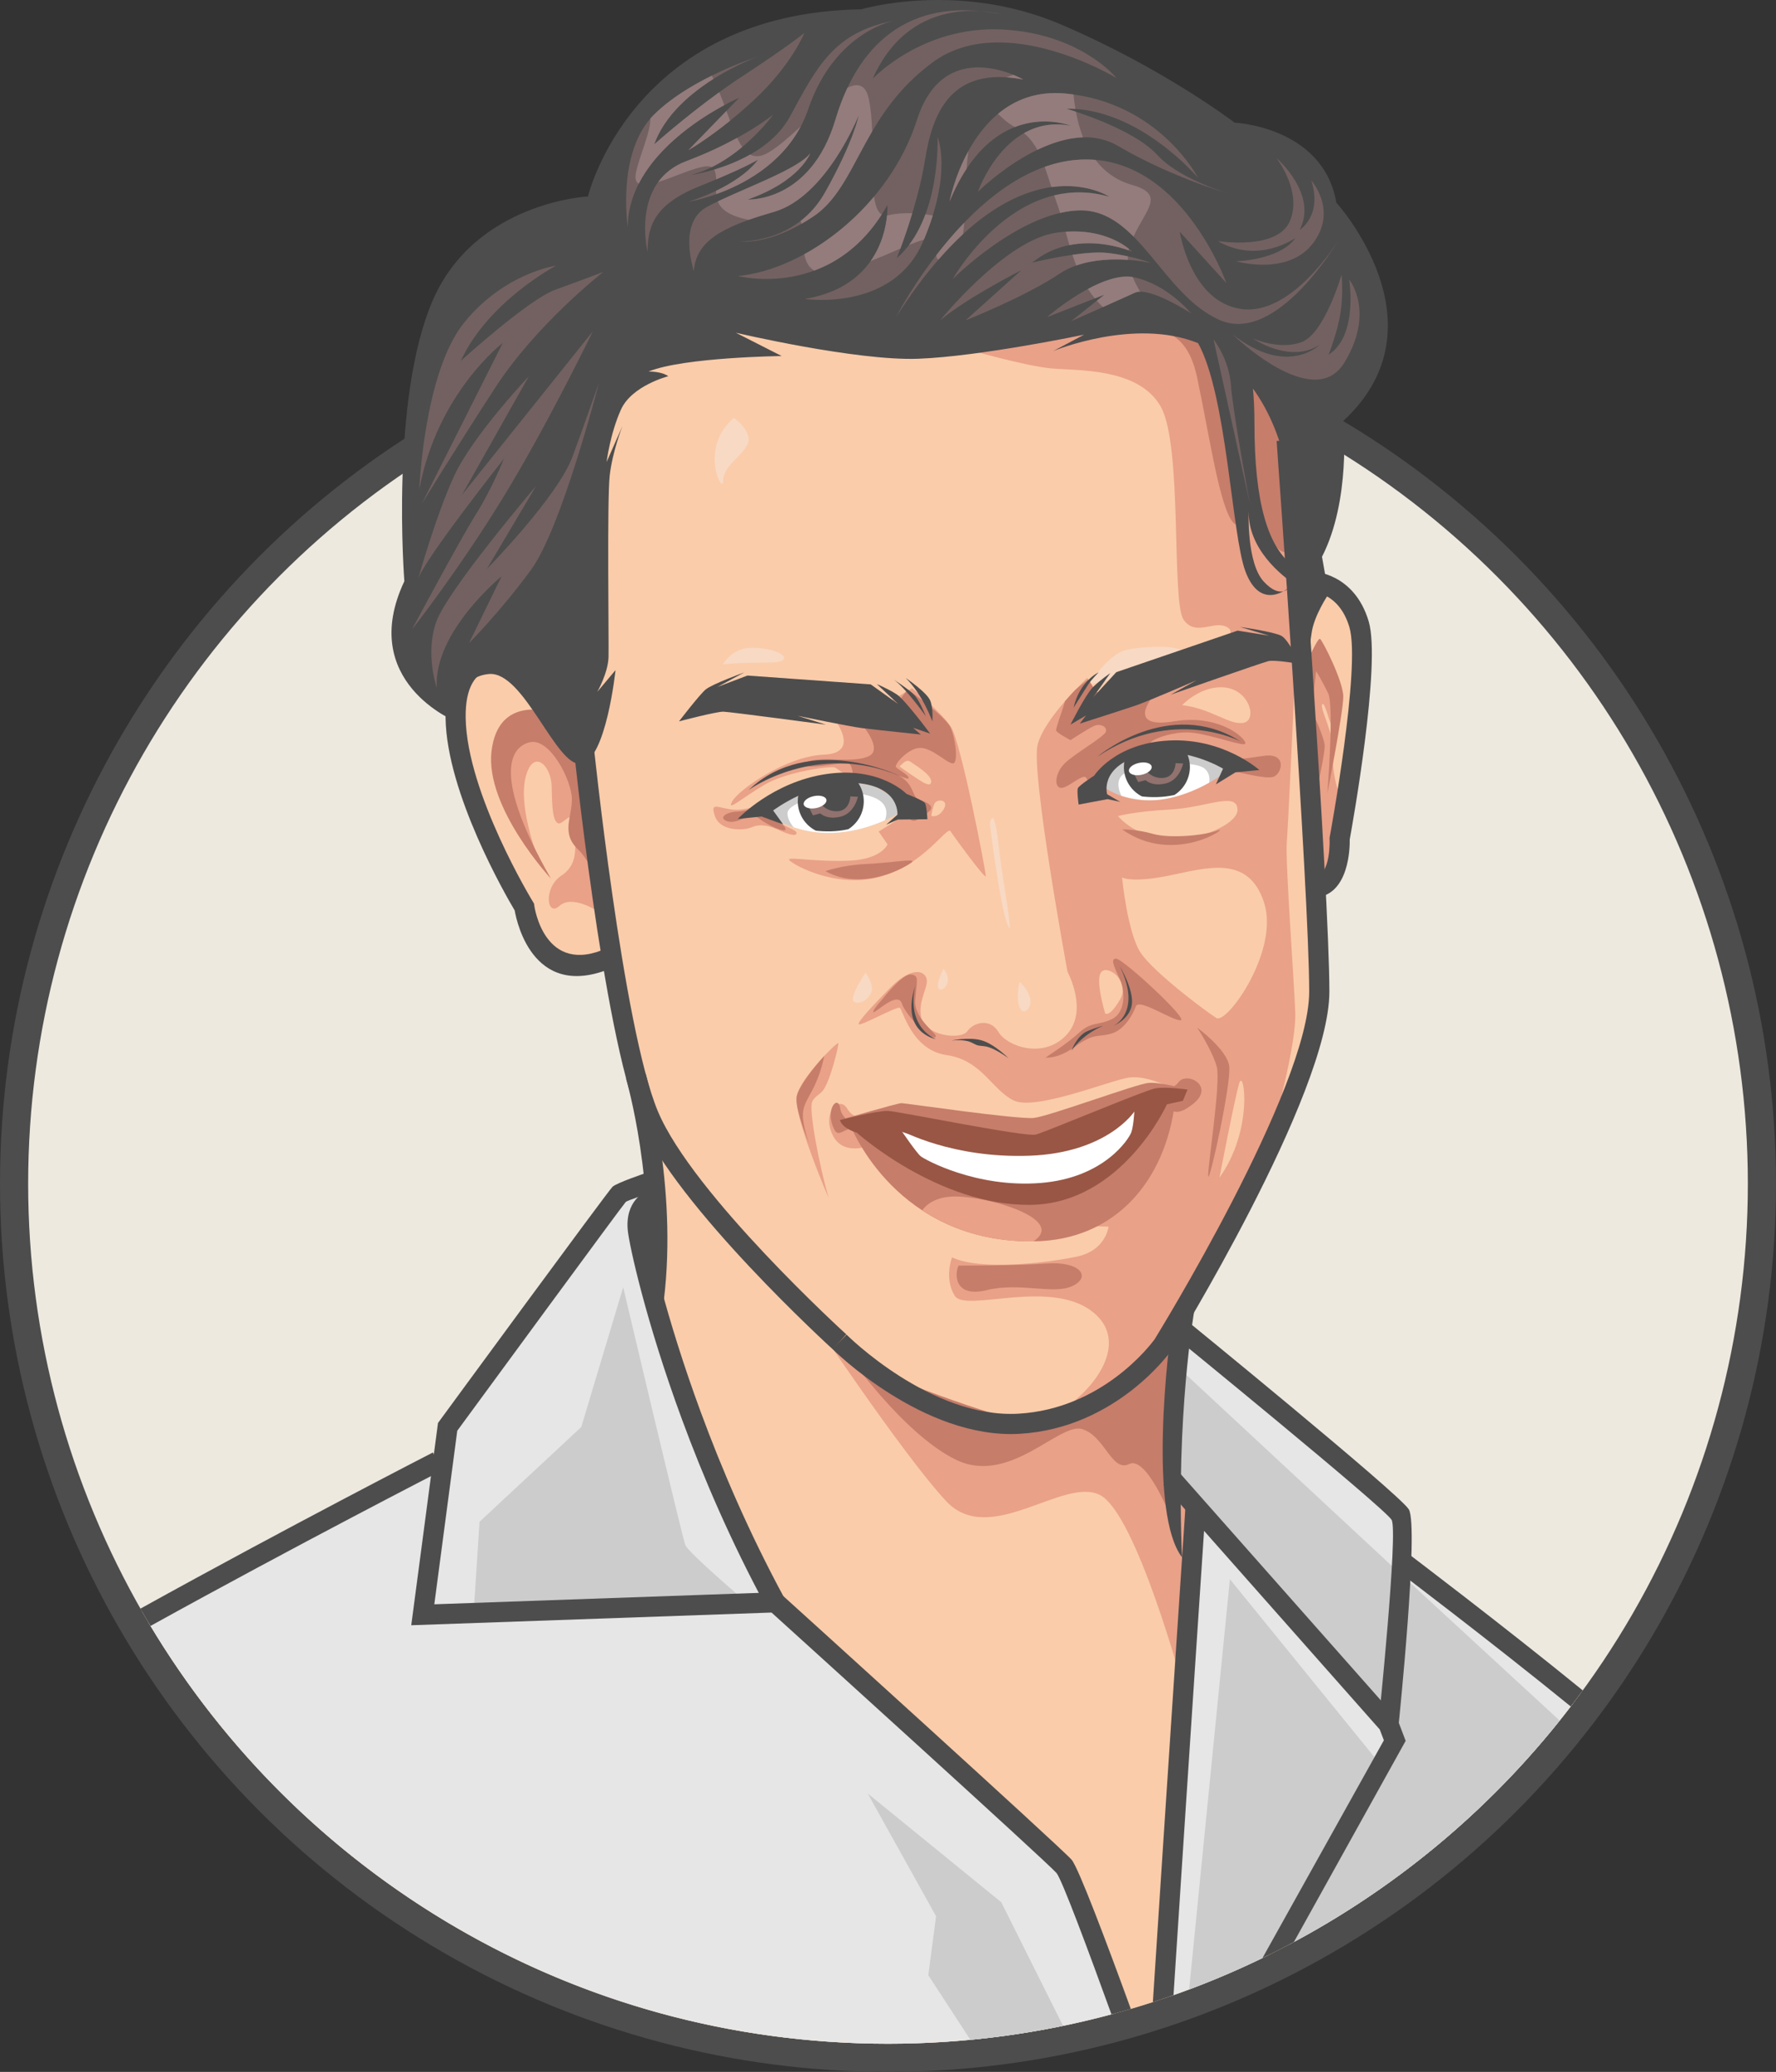 <?xml version="1.0" encoding="UTF-8" standalone="no"?>
<!-- Creator: CorelDRAW 2020 (64-Bit) -->

<svg
   xml:space="preserve"
   width="130.943mm"
   height="152.724mm"
   version="1.1"
   style="clip-rule:evenodd;fill-rule:evenodd;image-rendering:optimizeQuality;shape-rendering:geometricPrecision;text-rendering:geometricPrecision"
   viewBox="0 0 13094.281 15272.351"
   id="svg348"
   sodipodi:docname="aaron-website.svg"
   inkscape:version="1.2.2 (b0a8486541, 2022-12-01)"
   xmlns:inkscape="http://www.inkscape.org/namespaces/inkscape"
   xmlns:sodipodi="http://sodipodi.sourceforge.net/DTD/sodipodi-0.dtd"
   xmlns="http://www.w3.org/2000/svg"
   xmlns:svg="http://www.w3.org/2000/svg"><rect x="0" y="0" width="13094.281" height="15272.351" fill="#333333" stroke="none"/><sodipodi:namedview
   id="namedview350"
   pagecolor="#ffffff"
   bordercolor="#666666"
   borderopacity="1.0"
   inkscape:showpageshadow="2"
   inkscape:pageopacity="0.0"
   inkscape:pagecheckerboard="0"
   inkscape:deskcolor="#d1d1d1"
   inkscape:document-units="mm"
   showgrid="false"
   inkscape:zoom="0.85481254"
   inkscape:cx="-56.737586"
   inkscape:cy="386.63448"
   inkscape:window-width="2560"
   inkscape:window-height="1372"
   inkscape:window-x="0"
   inkscape:window-y="0"
   inkscape:window-maximized="1"
   inkscape:current-layer="Layer_x0020_1" />
 <defs
   id="defs10"><style
     type="text/css"
     id="style2">
   <![CDATA[
    .fil16 {fill:none}
    .fil9 {fill:#4D4D4D}
    .fil14 {fill:#736161}
    .fil13 {fill:#91726E}
    .fil15 {fill:#947C7C}
    .fil10 {fill:#995644}
    .fil8 {fill:#C67D6A}
    .fil4 {fill:#CCCCCC}
    .fil6 {fill:#E6E6E6}
    .fil7 {fill:#E9A188}
    .fil1 {fill:#F5F258}
    .fil3 {fill:#F8D9C4}
    .fil2 {fill:#FACCAA}
    .fil0 {fill:white}
    .fil5 {fill:white}
    .fil11 {fill:#4D4D4D;fill-rule:nonzero}
    .fil12 {fill:#C67D6A;fill-rule:nonzero}
   ]]>
  </style></defs>
 <g
   id="Layer_x0020_1"
   inkscape:label="Layer 1"
   inkscape:groupmode="layer"
   transform="translate(-29958.455,-19844.92)">
  
  
  
  
  
  
  
  
  <g
   id="_2931115645632"
   transform="translate(21656.125,18095.27)">
   <circle
   class="fil9"
   cx="14849.47"
   cy="10474.86"
   r="6547.14"
   id="circle242" />
   <circle
   class="fil1"
   cx="14849.46"
   cy="10474.87"
   r="6339.54"
   id="circle244"
   style="fill:#ede9df;fill-opacity:1" />
   <path
   class="fil2"
   d="m 12948.87,9718.82 c 15.88,58.13 29.46,117.66 42.07,176.3 35.76,166.23 62.73,335.1 81.09,504.12 l 2.12,19.49 -18.54,6.37 c -41.24,14.18 -193.44,66.74 -219.79,89.73 -6.58,6.94 -13.69,16.97 -19.59,24.61 -15,19.44 -29.8,39.05 -44.57,58.67 -49.12,65.23 -97.82,130.79 -146.47,196.35 -142.82,192.44 -284.98,385.36 -427.06,578.34 -212.15,288.15 -424.07,576.51 -635.6,865.13 l -7.42,10.12 c -9.9,74.84 -19.81,149.69 -29.72,224.53 l -10.26,77.62 -31.51,-61.1 c -231.55,119.26 -462.36,240.13 -692.72,361.67 -482.74,254.71 -963.77,513.2 -1441.22,777.77 1093.73,1903.61 3146.76,3185.86 5499.78,3185.86 2095.89,0 3953.71,-1017.38 5107.72,-2584.93 -63.99,-52.06 -128.2,-103.8 -192.46,-155.33 -352.86,-282.97 -710.74,-561.09 -1071.03,-834.6 l -10.08,-7.66 0.39,-12.65 c 1.54,-50.59 8.47,-291.44 -15.7,-331 -5.48,-8.97 -18.05,-21.37 -25.44,-28.93 -18.58,-18.98 -38.06,-37.3 -57.54,-55.34 -61.47,-56.97 -124.83,-112.31 -188.15,-167.2 -180.7,-156.66 -364.3,-310.42 -548.04,-463.52 -256.66,-213.85 -514.61,-426.23 -773.27,-637.64 l -10.71,-8.75 1.94,-13.68 c 4.31,-30.51 8.83,-61.02 13.83,-91.42 l 0.73,-4.46 2.27,-3.91 c 204.82,-352.11 400.82,-713.15 576.33,-1080.74 108.96,-228.23 212.78,-463.63 295.31,-702.81 59.17,-171.47 123.63,-388.37 123.63,-570.83 0,-98.24 -3.24,-196.91 -6.79,-295.07 -5.04,-138.89 -11.51,-277.76 -18.47,-416.56 l -0.84,-16.64 15.15,-6.92 c 130.97,-59.84 163.19,-259.33 161.02,-386.21 l -0.04,-2.43 0.43,-2.39 c 49.61,-272.59 91.92,-550.14 123.87,-825.22 17.46,-150.39 32.28,-302.97 37.31,-454.31 3.05,-91.81 5.54,-227.29 -20.61,-315.55 -46.55,-157.12 -146.02,-284.87 -305.85,-334.37 l -14.29,-4.43 -26.41,-149.12 3.78,-7.35 c 21.06,-41 39.36,-83.41 55.33,-126.63 67.07,-181.45 96.46,-383.98 104.33,-576.77 3.74,-91.7 4.19,-192.99 -4.85,-284.67 l -1.19,-12.14 8.95,-8.29 c 157.41,-145.65 272.06,-322.55 308.69,-536.13 29.32,-170.89 4.75,-343.47 -51.53,-506.2 -46.42,-134.24 -114.56,-263.14 -194.35,-380.52 -34.44,-50.67 -74.41,-105.53 -115.81,-151.04 l -4.81,-5.28 -1.22,-7.04 c -40.37,-232.71 -183.38,-393.01 -395.6,-486.81 -94.53,-41.78 -226.44,-77.8 -331.13,-82.43 l -7.68,-0.33 -6.12,-4.67 c -31.31,-23.89 -63.88,-46.87 -96.14,-69.42 -86.41,-60.38 -174.83,-118.18 -264.32,-173.87 -293.73,-182.78 -603.65,-345.46 -922.13,-480.56 -315.56,-133.88 -661.34,-189.27 -1003.11,-173.3 -108.01,5.04 -216.66,17.08 -322.92,37.26 -40.31,7.65 -83.27,16.46 -122.69,28.21 l -3.24,0.96 -3.36,0.05 c -623.33,10.54 -1209.83,205.6 -1623.64,688.08 -118.37,138 -217.79,294.76 -291.59,460.99 -28.64,64.51 -59.73,142.37 -76.13,211.53 l -4.25,17.96 -18.45,0.89 c -43.56,2.11 -91.07,9.58 -133.82,17.37 -107.26,19.55 -213.69,50.5 -314.56,91.84 -304.61,124.82 -542.92,337.9 -675.06,643.04 -100.08,231.1 -151.17,503.13 -181.41,752.25 -35.71,294.1 -46.14,594.98 -42.18,891.15 1.83,136.95 5.77,277.42 16.59,414.08 l 0.52,6.5 -2.79,5.9 c -100.54,213.45 -136.13,445.42 -19.26,659.88 70.07,128.57 186.23,232.64 312.79,304.26 l 12.38,7.01 0.07,14.24 c 0.02,4.01 0.06,8.02 0.13,12.04 2.64,178.43 48.78,366.15 104.07,535.1 62.99,192.51 144.95,381.34 235.2,562.61 51.87,104.18 107.32,208.38 166.84,308.46 l 2.3,3.85 0.77,4.41 c 19.27,108.77 65.93,229.87 134.7,316.37 128.31,161.39 304.5,175.96 491.18,111.42 l 27.37,-9.46 4.85,28.55 c 44.92,264.12 94.98,533.35 163.92,792.31 l 6.19,23.26 z"
   id="path246" />
   <path
   class="fil3"
   d="m 15818.81,8986.84 c 41.49,34.34 113.04,130.21 65.82,196.04 -47.22,65.83 -104.46,-21.46 -65.82,-196.04 z m 921.43,-2278.16 -415.09,87.24 c 0,0 151.79,-221.75 271.99,-253.23 120.21,-31.49 426.44,-42.93 423.57,20.03 -2.86,62.96 -280.47,145.96 -280.47,145.96 z M 15259.2,8889.51 c 5.73,10.01 52.95,65.83 21.47,121.64 -31.49,55.81 -113.05,58.67 -21.47,-121.64 z m -575.25,30.06 c 0,0 52.95,71.56 47.22,125.93 -5.72,54.37 -82.99,115.9 -130.21,90.15 -47.23,-25.76 82.99,-216.08 82.99,-216.08 z M 13713.8,4829.84 c 0,0 148.82,105.89 97.31,200.33 -51.51,94.45 -177.44,157.41 -177.44,266.16 0,108.76 -183.16,-246.12 80.13,-466.49 z m -81.54,1817.33 c 0,0 65.82,-125.93 220.37,-123.06 154.55,2.86 263.3,57.23 221.8,91.58 -41.49,34.34 -188.88,4.29 -442.17,31.48 z m 1968.06,1172.82 c 0,0 28.63,-157.41 62.97,148.82 34.34,306.23 123.06,741.25 65.82,592.43 -57.23,-148.82 -128.79,-741.25 -128.79,-741.25 z"
   id="path248" />
   <path
   class="fil4"
   d="m 16401.69,7550.99 c 0,0 97.69,-271.51 412.68,-280.64 314.98,-9.13 605.47,106.78 605.47,106.78 0,0 -413.55,472.22 -1018.15,173.86 z m -2477.76,173.86 c 0,0 221.91,-187.63 550.27,-204.72 328.35,-17.09 488.63,127.44 488.63,127.44 l -5.73,78.7 c 0,0 -539.47,368.64 -1033.17,-1.42 z"
   id="path250" />
   <path
   class="fil5"
   d="m 17214.16,7536.83 c -149.03,84.99 -371.64,157.49 -643.26,79.99 -22.83,-46.98 -35.92,-102.93 -2.49,-145.22 70.11,-88.72 539.8,-133.33 621.05,-51.52 32.86,33.09 34.45,76.63 24.7,116.75 z m -3061.18,310.38 c -25.19,-31.42 -46.57,-69.48 -44.42,-106.59 5.02,-86.84 415.38,-199.89 632.49,-114.48 101.15,39.79 108.04,108.04 86.55,169.6 -147.93,66.39 -404.64,143.79 -674.62,51.47 z"
   id="path252" />
   <path
   class="fil6"
   d="m 18639.11,14579.84 -48.48,-127.29 0.59,-5.78 c 26.27,-259.11 49.36,-519.17 68.02,-778.92 6.42,-89.39 12.25,-178.85 17,-268.35 l 2.47,-46.39 36.93,28.18 c 326.74,249.22 651.58,501.55 972.47,758.24 70.15,56.12 140.23,112.47 210.05,169.2 -558.54,734.53 -1273.79,1343.22 -2095.75,1776.84 z m -7276.54,-875.68 2637.27,-92.95 7.39,6.69 c 348.42,315.41 696.52,631.2 1044.19,947.44 235.5,214.22 470.9,428.58 705.4,643.89 80.92,74.3 161.8,148.68 242.1,223.64 24.87,23.22 49.72,46.49 74.28,70.03 12.11,11.61 25.87,24.19 36.89,36.79 17.46,19.95 40.26,76.07 50.94,100.96 28.6,66.61 55.22,134.37 81.48,201.93 74.89,192.75 146.43,387.08 217.37,581.32 20.39,55.82 40.71,111.66 60.97,167.54 -532.45,145.28 -1092.84,222.96 -1671.39,222.96 -2317.79,0 -4344.67,-1244.03 -5450.19,-3100.66 683.75,-378.37 1375.07,-746.12 2069.19,-1104.99 l 41.77,-21.59 -6.16,46.61 c -47.19,356.79 -94.33,713.59 -141.5,1070.39 z m 2573.97,-190.03 -2460.21,86.71 173.79,-1314.27 3.71,-5.07 c 204.7,-279.2 409.54,-558.31 614.55,-837.29 142.24,-193.57 284.54,-387.12 427.22,-580.37 47.58,-64.44 95.18,-128.88 143.05,-193.11 13.79,-18.52 27.61,-37.04 41.55,-55.44 5.01,-6.61 13.95,-19.6 20.07,-24.96 13.36,-11.68 79.61,-33.73 98.26,-40.37 l 104.46,-37.19 -79,77.81 c -61.23,60.29 -77.06,144.84 -68.47,227.85 5.29,51.11 18.09,107.59 28.96,157.83 21.86,101.08 46.99,201.73 73.63,301.65 83.28,312.37 183.33,622.02 295.15,925.28 160.92,436.39 348.7,864.61 565.11,1276.37 z m 3148.26,-1842.99 c 228.18,186.68 455.89,373.96 682.76,562.23 181.77,150.84 363.41,302.18 542.7,455.97 62.42,53.54 124.89,107.42 185.78,162.71 21.68,19.68 72.56,63.6 87.41,87.9 22.66,37.09 12.06,225.01 10.04,270.57 -7.32,164.68 -20.07,329.82 -33.54,494.11 -15.88,193.79 -33.65,387.47 -52.51,580.99 l -5.46,56.1 -1517.26,-1714.95 0.17,-9.54 c 5.46,-310.06 24.45,-621.78 59.98,-929.91 l 5.15,-44.64 z m -155.67,4794.07 c 23.01,-355.28 46.36,-710.56 69.65,-1065.81 51.75,-789.08 103.95,-1578.12 156.44,-2367.15 l 3.9,-58.69 1337.39,1511.63 35.98,94.49 -883.42,1584.09 c -232.32,114.62 -472.61,215.55 -719.94,301.44 z"
   id="path254" />
   <path
   class="fil4"
   d="m 18639.11,14579.84 -48.48,-127.29 0.59,-5.78 c 26.27,-259.11 49.36,-519.17 68.02,-778.92 6.42,-89.39 12.25,-178.85 17,-268.35 l 0.19,-3.59 1125.09,1036.55 c -543.46,679.27 -1223.8,1244.09 -1999.11,1653.12 z m -2498.94,2102.62 -455.51,-911.02 -984.52,-801.35 503.71,904.38 -57.24,435.02 310.5,476.1 c 231.56,-22.12 459.43,-56.83 683.06,-103.13 z m -3243.1,-5444.35 c 0,0 435.03,1843.09 457.92,1900.33 22.89,57.24 446.46,417.84 446.46,417.84 l -2004.02,33.24 40.71,-622.8 749.84,-698.32 z m 4129.33,625.12 1561.79,1451.35 c -7.42,130.12 -17.61,260.34 -28.24,390.05 -15.88,193.79 -33.65,387.47 -52.51,580.99 l -5.46,56.1 -1338.03,-1512.37 -179.06,-212.12 c 4.43,-251.17 17.73,-503.44 41.51,-754 z m 43.31,4551.27 300.61,-3024.2 1082.48,1332.28 -803.73,1441.2 c -188.05,92.8 -381.31,176.67 -579.36,250.72 z m 1442.92,-1799.22 10.56,-60.03 9.3,24.43 z"
   id="path256" />
   <path
   class="fil7"
   d="m 16055.8,3778.71 -629.63,543.77 c 0,0 435.02,125.93 629.63,143.1 194.61,17.17 641.05,-5.71 804.19,280.48 163.13,286.2 77.27,1439.57 168.86,1571.22 91.58,131.65 231.82,-5.73 329.12,60.1 97.31,65.83 -257.58,306.23 -257.58,306.23 l -713.42,170.7 -67.89,-107.74 c 0,0 -314.86,291.92 -366.37,492.26 -51.51,200.34 220.35,1674.23 220.35,1674.23 0,0 160.27,291.91 -11.45,469.35 -171.71,177.45 -437.88,77.28 -497.98,-25.75 -60.1,-103.03 -182.88,-72.39 -228.95,-5.72 -46.06,66.66 -307.66,34.34 -339.15,-97.31 -31.48,-131.65 64.4,-237.54 34.35,-300.5 -30.05,-62.96 -133.11,-55.82 -264.76,78.69 -131.66,134.51 -238.98,248.98 -231.82,267.59 7.15,18.6 279.04,-131.65 301.94,-121.64 22.89,10.02 85.83,311.94 346.28,349.15 260.44,37.2 334.85,257.58 495.12,334.85 160.27,77.27 712.63,-148.83 847.14,-168.86 134.51,-20.03 315.36,76.34 315.36,76.34 l -1678.02,500.39 -540.55,-276.22 c 0,0 -114.49,25.75 -171.72,-71.56 -57.24,-97.3 -183.17,22.91 -111.62,186.04 71.55,163.13 257.58,91.58 257.58,91.58 l 1044.61,572.39 736.11,19.47 c 0,0 -17.75,175.13 -232.4,220.93 -214.65,45.79 -712.63,105.89 -921.56,5.72 0,0 -60.1,154.55 20.04,283.34 80.13,128.79 732.65,-143.1 1038.87,137.38 306.23,280.47 -180.74,752.15 -469.58,796.79 -288.84,44.63 -627,-70.27 -763.15,-140.55 -136.14,-70.27 -891.81,-678.52 -891.81,-678.52 0,0 702.1,1055.44 1022.64,1398.88 320.54,343.44 864.32,-183.16 1133.34,-45.79 269.02,137.37 617.04,1431.28 617.04,1431.28 l 73.3,-1366.33 -167.45,-189.27 99.33,-1245.35 c 0,0 516.47,-874.57 805.56,-1621.22 l -89.82,51.63 c 0,0 108.18,-422.7 102.46,-611.6 -5.71,-188.89 -74.41,-1121.9 -62.96,-1259.27 11.45,-137.37 53.66,-1080.11 53.66,-1080.11 l 51.78,51.44 34.62,1412.78 202.98,-165.26 32.88,-608.56 c 0,0 -45.49,-134.25 -34.3,-270.07 11.2,-135.82 -100.17,-326.27 -80.14,-357.75 20.04,-31.48 62.26,177.17 80.14,177.44 5.07,0.08 13.31,-18.75 20.8,-48.62 0.65,-8.11 1.28,-16.53 1.87,-25.21 l -55.08,-346.87 c 7.19,8.57 14.18,18.04 20.85,28.52 8.33,13.09 14.96,29.36 20.22,47.84 -2.67,-5.59 -5.54,-11.02 -8.66,-16.26 -16.44,-27.64 -38,-58.37 -61.66,-89.54 -61.39,-51.86 -125.29,-51.3 -125.29,-51.3 l -10.65,-252.78 61.34,-112.24 c -21.1,-3.93 -38.59,0.99 -53.09,11.42 -41.53,-885.06 -81.62,-1628.44 -81.62,-1628.44 0,0 -721.21,-1053.2 -1804.23,-857.11 z m -4029.33,3855.78 c 0,0 -1.7,-0.33 -4.67,-1.22 9.9,-117.59 37,-340.87 106.12,-481.15 97.31,-197.48 357.74,-100.15 357.74,-100.15 0,0 -335.3,-511.81 -650.08,-463.33 24.72,-18.36 55.66,-31.49 93.58,-35.98 217.51,-25.76 466.53,9.5 589.57,389.23 123.04,379.73 191.75,1525.43 191.75,1525.43 0,0 -188.89,-125.93 -283.34,-40.07 -94.44,85.86 -120.2,-134.51 14.31,-223.23 134.52,-88.72 100.17,-226.1 94.45,-369.2 -5.73,-143.1 -83.01,2.86 -120.21,-17.17 -37.2,-20.04 -42.92,-105.89 -45.79,-269.02 -2.86,-163.14 -142.98,-288.46 -194.61,-60.11 -51.64,228.36 103.03,612.47 103.03,612.47 z m 4424.43,1585.64 c 0,0 -78.7,-254.71 -27.19,-307.66 51.51,-52.95 213.21,72.98 135.94,206.06 -77.27,133.08 -108.75,101.6 -108.75,101.6 z M 15168.76,7763.72 c 0,0 5.01,-49.37 22.9,-89.44 17.89,-40.07 110.9,-31.48 69.4,38.64 -41.49,70.12 -92.3,50.8 -92.3,50.8 z m -233.97,-363.48 c 0,0 47.94,-59.39 76.56,-37.92 28.62,21.47 160.99,96.6 156.7,150.26 -4.29,53.66 -88.01,-12.17 -233.26,-112.34 z m -940.63,246.27 c 0,0 -166,80.13 -280.48,71.55 -114.48,-8.59 -178.87,-65.82 -140.24,47.22 38.64,113.05 210.37,108.76 273.33,81.57 62.96,-27.2 131.64,-8.59 191.75,18.6 60.1,27.19 141.66,58.66 135.94,21.46 -5.73,-37.2 -259.01,-74.41 -180.3,-240.4 z m 729.1,-643.23 303.37,-180.3 c 0,0 211.78,171.72 286.19,283.33 74.42,111.62 260.44,1076.1 257.58,1101.86 -2.86,25.76 -234.68,-291.92 -260.44,-331.99 -25.76,-40.07 -200.34,257.58 -535.19,340.58 -334.85,82.99 -658.25,-111.62 -655.39,-131.65 2.87,-20.04 214.65,20.03 449.33,8.58 234.69,-11.45 277.61,-120.2 277.61,-120.2 l -65.82,-94.44 c 0,0 226.09,-134.52 226.09,-157.42 0,-22.89 -363.46,-263.29 -417.84,-254.71 -54.38,8.59 -103.03,-48.65 -131.65,-60.1 -28.62,-11.45 -352.02,28.62 -520.88,128.79 -168.86,100.17 -280.47,203.2 -234.68,120.2 45.79,-82.99 394.95,-331.99 675.42,-343.44 280.47,-11.44 71.55,-269.02 71.55,-269.02 z m -311.94,3576.03 c 0,0 -267.6,-619.61 -233.25,-756.98 34.34,-137.38 299.07,-394.96 304.8,-383.51 5.72,11.45 -57.24,276.19 -113.05,349.16 -22.18,29.01 -59.75,42.15 -78.72,81.24 -28.75,59.25 54.29,480.01 120.22,710.09 z m 2882,-148.82 c 0,0 111.61,-582.41 145.96,-696.89 34.35,-114.48 108.76,340.57 -145.96,696.89 z m -718.34,-2212.94 c 0,0 40.07,409.27 137.38,555.22 97.3,145.96 480.81,432.15 558.08,480.81 77.27,48.65 466.5,-495.12 352.02,-850 -114.48,-354.89 -417.84,-257.58 -698.32,-200.34 -280.47,57.24 -349.16,14.31 -349.16,14.31 z m 442.86,-1270.04 c 0,0 143.11,-152.4 321.26,-129.51 178.15,22.9 233.25,239.7 131.65,259.74 -101.6,20.03 -238.97,-105.89 -452.91,-130.23 z m -608.86,582.43 c 0,0 65.8,-248.29 435,-261.17 369.19,-12.87 518.02,155.98 518.02,155.98 0,0 -523.75,426.44 -953.02,105.19 z m 135.95,235.42 c 0,0 117.34,-34.34 386.36,-48.65 269.03,-14.31 495.13,-137.38 495.13,4.29 0,141.66 -582.42,372.06 -881.49,44.36 z"
   id="path258" />
   <path
   class="fil8"
   d="m 16708.61,6777.36 -321.64,76.95 -60.6,-96.16 c -23.77,17.88 -60.8,46.43 -94.4,75.27 -23.4,24.5 -49.72,53.03 -76.7,84.09 l -0.01,0.01 c -11.88,44.67 -69.11,199.22 -66.25,216.39 2.86,17.17 105.89,71.55 105.89,71.55 0,0 128.78,-84.43 173.14,-104.46 44.37,-20.04 95.89,2.85 88.73,40.06 -7.16,37.21 -224.67,158.85 -301.94,233.26 -77.27,74.41 -81.57,181.73 -28.62,183.16 52.95,1.43 163.13,-113.05 186.02,-72.98 22.9,40.07 34.35,91.59 34.35,91.59 0,0 92.27,-191.21 217.51,-259.03 32.41,-17.55 84.96,-27.15 146.79,-31.44 39.27,-9.08 83.41,-15.11 133.1,-16.85 134.44,-4.68 239.62,14.73 319.08,41.31 22.26,3.11 40.56,6.01 53.55,8.39 101.6,18.6 171.72,111.62 171.72,111.62 0,0 230.39,62.96 297.65,47.22 67.25,-15.75 113.03,-181.73 -65.83,-155.98 -178.87,25.75 -257.58,40.07 -340.58,0 -82.99,-40.07 -150.24,-90.15 -254.71,-88.72 -104.46,1.43 -211.79,37.2 -241.84,8.58 -30.05,-28.61 140.24,-94.44 271.89,-93.01 131.65,1.43 367.76,91.58 420.71,87.29 52.94,-4.29 -150.27,-228.98 -515.17,-168.88 -364.9,60.11 -157.4,-183.16 -157.4,-183.16 z m -1339.04,4301.55 c 0,0 409.25,1.43 651.09,-15.74 241.84,-17.17 330.57,95.87 191.76,164.56 -138.81,68.69 -386.37,-28.61 -633.93,31.49 -247.56,60.09 -236.12,-125.93 -208.92,-180.31 z m -628.19,767.01 -203.21,-134.51 c 0,0 417.85,606.73 812.8,798.49 394.95,191.75 761.29,-277.62 930.14,-226.1 168.85,51.52 217.51,320.54 346.3,257.58 128.79,-62.96 306.23,389.23 306.23,389.23 l 14.31,-1310.78 c 0,0 -569.53,684.01 -958.76,635.36 -389.23,-48.66 -1247.81,-409.27 -1247.81,-409.27 z m 2321.08,-7684.36 -329.12,45.69 c 0,0 300.5,-122.96 394.95,323.51 94.44,446.47 165.98,955.9 266.16,1070.38 100.17,114.47 68.69,-546.64 68.69,-546.64 0,0 164.92,617.38 251.81,727.51 86.89,110.14 226.13,-9.16 134.55,-524.31 -91.58,-515.15 -82.99,-1007.42 -787.04,-1096.14 z m 67.31,5163.71 c 0,0 218.23,159.55 235.4,282.62 17.17,123.06 -145.96,861.45 -154.55,812.8 -8.59,-48.66 94.45,-689.74 62.97,-807.08 -31.49,-117.34 -143.82,-288.34 -143.82,-288.34 z m -1118.3,219.66 c 0,0 160.27,-103.03 248.99,-184.6 88.72,-81.56 139.83,-50.09 240.41,-98.73 100.58,-48.64 95.77,-202.41 63.63,-280.07 -32.15,-77.67 -86.52,-169.25 -32.15,-164.96 54.38,4.29 533.76,447.89 475.09,453.61 -58.68,5.72 -307.66,-164.56 -330.56,-103.02 -22.9,61.53 -82.99,173.14 -181.73,201.76 -98.74,28.62 -125.94,-7.16 -260.45,91.58 -134.5,98.74 -223.23,84.43 -223.23,84.43 z m 714.07,271.91 c 0,0 203.2,-4.31 264.74,-88.73 61.53,-84.42 279.04,28.62 103.03,163.13 -176.02,134.52 -153.12,-18.6 -367.77,-74.4 z m -2041.96,267.59 c 0,0 -171.73,-60.1 -186.04,-163.13 -14.3,-103.03 -106.16,-4.51 -55.81,127.36 50.35,131.86 77.93,-35.14 241.85,35.77 z m -416.4,93.03 c 0,0 -101.88,-243.3 -91.73,-337.73 10.16,-94.43 203.33,-305.98 203.33,-305.98 0,0 -18.59,119.98 -85.84,248.76 -67.26,128.78 -106.68,153.18 -25.76,394.95 z m 539.55,-1060.34 c 0,0 145.96,-188.88 210.36,-183.88 64.39,5 44.84,37.5 32.9,186.73 -11.93,149.22 186.03,260.43 147.39,274.74 -38.63,14.31 -213.22,-153.11 -246.13,-248.98 -32.91,-95.88 -207.49,84.41 -210.35,64.38 -2.87,-20.02 65.83,-92.99 65.83,-92.99 z m 1769.45,-1253.54 c 0,0 103.09,-2.76 227.53,32.91 124.44,35.67 380.65,11.44 477.95,-25.76 97.31,-37.2 -320.54,264.74 -705.48,-7.15 z m -2187.96,307.66 c 0,0 118.78,-44.36 301.94,-52.95 183.17,-8.59 362.07,-41.45 337.73,-15.72 -24.34,25.73 -356.33,226.07 -639.67,68.67 z m -480.1,-484.38 c 0,0 -93.73,43.64 -171,45.07 -77.28,1.44 -146.69,49.38 -68.69,72.27 77.99,22.89 166,-74.41 229.67,-22.18 63.68,52.23 206.78,113.76 195.33,76.56 -11.45,-37.21 -31.48,-26.48 -105.18,-78.71 -73.69,-52.23 -80.13,-93.01 -80.13,-93.01 z m 679.73,-199.62 c 7.87,-7.87 0,-89.43 -22.18,-105.89 -2.23,-1.65 -2.24,-2.84 -0.36,-3.61 -40.46,-1.69 -81.89,0 -123.42,6.49 -274.75,42.93 -244.7,-15.74 -134.51,-32.91 110.19,-17.18 307.66,21.45 404.97,-30.06 97.3,-51.51 -50.09,-224.66 -50.09,-224.66 l 158.84,-40.07 173.99,-225.12 c 0,0 275.7,196.84 313.98,278.06 38.27,81.23 61.52,267.6 18.6,267.6 -42.93,0 -155.98,-118.78 -244.7,-114.48 -88.72,4.3 -188.89,123.07 -174.58,141.67 14.31,18.6 104.47,62.96 91.58,83 -3.73,5.8 -29.1,-4.02 -69.91,-19.84 107.24,58.32 98.05,148.24 136.96,168.92 43.33,23.03 155.75,49.16 69.4,106.72 -86.36,57.57 -100.93,101.59 -178.79,-24.16 -77.86,-125.76 -77.86,-205.9 -369.78,-231.66 z m 66.27,-100.57 c 33.66,6.03 73.95,14.68 115.88,25.6 -36.11,-10.13 -75.08,-19.21 -115.88,-25.6 z"
   id="path260" />
   <path
   class="fil8"
   d="m 14759.58,10090.05 -264.72,-84.43 c 0,0 425,-124.49 453.62,-124.49 28.61,0 861.45,123.06 978.79,108.75 117.34,-14.31 749.83,-248.99 841.41,-257.58 91.59,-8.58 289.07,48.66 289.07,48.66 l -93.02,95.87 -0.03,0.73 v 0.02 c -71,577.52 -441.1,1015.6 -1041.73,1022.41 -1010.27,11.45 -1343.69,-841.42 -1343.69,-841.42 z"
   id="path262" />
   <path
   class="fil7"
   d="m 15922.87,10899.99 c -350.55,3.96 -619.53,-96.19 -821.44,-228.62 32.53,-44.14 93.66,-91.91 207.43,-100.78 220.37,-17.17 778.45,137.37 655.39,291.92 -11.33,14.23 -25.24,26.7 -41.38,37.48 z"
   id="path264" />
   <path
   class="fil9"
   d="m 16468.28,7640.24 -213.22,40.06 c 0,0 -14.31,-98.74 -5.72,-120.2 8.59,-21.47 120.2,-93.01 120.2,-93.01 0,0 151.68,-238.99 552.36,-259.02 400.68,-20.03 665.41,217.52 665.41,217.52 l -176.01,17.16 -144.53,88.73 52.95,-115.91 c 0,0 -304.8,-186.03 -609.6,-97.31 -304.8,88.72 -244.71,286.2 -244.71,286.2 l 95.88,55.81 z"
   id="path266" />
   <path
   class="fil9"
   d="m 14922.98,7790.71 216.93,-2.35 c 0,0 -5.25,-99.63 -17.86,-119 -12.61,-19.38 -136.05,-67.75 -136.05,-67.75 0,0 -195.44,-204.75 -592.31,-146.14 -396.87,58.61 -651.62,330.4 -651.62,330.4 l 175.97,-17.54 159.08,58.79 -74.57,-103.34 c 0,0 304.1,-229.09 620.36,-201.61 316.26,27.48 295.89,232.9 295.89,232.9 l -83.13,73.46 z"
   id="path268" />
   <path
   class="fil9"
   d="m 16393.86,7326.85 c 0,0 526.6,-445.04 1053.21,-113.05 0,0 -497.98,-260.43 -1053.21,113.05 z"
   id="path270" />
   <path
   class="fil9"
   d="m 14934.76,7468.83 c 0,0 -662.05,-323.6 -1113.68,104.85 0,0 496.2,-362.7 1113.68,-104.85 z"
   id="path272" />
   <path
   class="fil9"
   d="m 16194.96,7090.74 c 0,0 111.62,-221.8 164.56,-274.75 52.95,-52.94 128.79,-104.46 128.79,-104.46 l -125.93,177.44 170.29,-184.59 894.36,-306.23 233.25,37.2 -214.65,-64.39 c 0,0 250.43,35.77 304.81,65.82 54.37,30.06 137.37,207.5 137.37,207.5 0,0 -184.6,-32.91 -233.25,-21.47 -48.66,11.45 -721.22,247.56 -721.22,247.56 l 190.32,-105.89 c 0,0 -353.45,153.11 -445.03,184.59 -91.58,31.49 -414.99,134.52 -414.99,134.52 l 45.79,-60.1 z"
   id="path274" />
   <path
   class="fil9"
   d="m 15159.95,7156.92 c 0,0 -183.01,-247.42 -245.6,-288.5 -62.61,-41.07 -147.34,-76.09 -147.34,-76.09 l 159.37,148.13 -204.26,-146.11 -909.32,-65.05 -220.81,83.85 197.07,-106.69 c 0,0 -237.93,85.94 -285.06,126.42 -47.12,40.48 -195.34,233.95 -195.34,233.95 0,0 277.08,-72.61 327.04,-71.3 49.97,1.32 756.49,95.76 756.49,95.76 l -207.87,-64.99 c 0,0 377.19,78.05 473.26,90.25 96.07,12.21 433.67,47.34 433.67,47.34 l -57.05,-49.54 z"
   id="path276" />
   <path
   class="fil9"
   d="m 14891.3,6758.74 c 0,0 118.77,75.84 157.41,120.2 38.63,44.36 78.7,148.82 78.7,148.82 0,0 -148.39,-208.51 -236.11,-269.02 z"
   id="path278" />
   <path
   class="fil9"
   d="m 14980.02,6747.29 c 0,0 158.84,107.32 181.73,168.86 22.9,61.53 14.31,150.25 14.31,150.25 0,0 -68.69,-194.61 -196.04,-319.11 z"
   id="path280" />
   <path
   class="fil9"
   d="m 16217.82,6966.21 c 0,0 84.43,-134.52 107.33,-170.29 22.9,-35.78 77.27,-90.16 77.27,-90.16 0,0 -140.24,62.97 -184.6,260.45 z"
   id="path282" />
   <path
   class="fil10"
   d="m 14494.86,10005.62 c 0,0 276.19,-70.12 353.46,-67.26 77.27,2.86 1013.13,194.62 1090.4,174.59 77.27,-20.04 801.35,-326.27 881.48,-340.58 80.14,-14.31 237.55,8.59 237.55,8.59 l -34.35,82.99 -117.34,25.76 c 0,0 -331.99,735.53 -1010.28,741.25 -678.28,5.72 -1276.43,-532.32 -1276.43,-532.32 0,0 -105.89,-28.63 -124.49,-93.02 z"
   id="path284" />
   <path
   class="fil0"
   d="m 14947.92,10083.609 c 0,0 110.73,162.87 142.22,188.63 31.48,25.76 410.69,234.68 882.92,197.47 472.22,-37.2 652.52,-326.27 669.7,-372.06 17.17,-45.78 22.89,-154.539 22.89,-154.539 0,0 -198.1,304.074 -770.49,325.524 -572.39,21.46 -947.24,-185.025 -947.24,-185.025 z"
   id="path286"
   sodipodi:nodetypes="ccccccc" />
   <path
   class="fil9"
   d="m 15316.22,9420.35 c 0,0 124.5,-28.62 220.38,-2.86 95.87,25.76 201.77,133.08 201.77,133.08 0,0 -108.75,-81.57 -177.44,-88.72 -68.69,-7.15 -48.88,-6.24 -101.61,-30.05 -52.72,-23.8 -143.1,-11.45 -143.1,-11.45 z"
   id="path288" />
   <path
   class="fil9"
   d="m 15051.49,9013.95 c 0,0 -83,281.91 150.26,394.96 0,0 -266.16,-45.8 -150.26,-394.96 z"
   id="path290" />
   <path
   class="fil9"
   d="m 16202.71,9494.04 c 0,0 38.64,-112.33 120.21,-145.25 81.57,-32.91 110.19,-37.2 110.19,-37.2 0,0 -146.27,58.48 -230.4,182.45 z"
   id="path292" />
   <path
   class="fil9"
   d="m 16558.3,8871.55 c 0,0 105.9,176.01 88.73,284.77 -17.18,108.75 -137.38,155.98 -137.38,155.98 0,0 217.51,-94.45 48.65,-440.75 z"
   id="path294" />
   <path
   class="fil11"
   d="m 12066.64,6690.66 c -0.97,-0.34 -338.05,-121.79 -331.05,349.78 8.28,557.64 494.41,1353.97 495.8,1356.27 l 8.06,13.28 2.11,14.63 c 0.22,1.5 70.26,528.75 540.93,311.39 l 62.21,134.88 c -598.56,276.41 -729.7,-308.2 -747.79,-410.36 -63.61,-106.94 -501.32,-862.49 -509.57,-1418.35 -10.16,-684.66 526,-492.17 527.54,-491.63 z"
   id="path296" />
   <path
   class="fil12"
   d="m 17995.25,7494.53 -60.88,-855 c 0,0 82.91,-189.47 100.09,-180.88 17.17,8.58 171.71,311.95 171.71,426.43 0,114.48 -117.34,712.63 -117.34,712.63 0,0 51.51,-643.95 5.72,-738.39 -45.78,-94.44 -88.72,-163.13 -88.72,-163.13 l -31.49,292.17 c 0,0 88.74,188.64 94.46,254.47 5.73,65.82 -100.17,526.6 -100.17,526.6 z"
   id="path298" />
   <path
   class="fil11"
   d="m 17981.72,5962.72 c 0.87,0.02 305.1,7.08 412.03,368.01 92.44,311.96 -120.73,1500.85 -139.95,1606.45 1,58.57 -3.54,398.47 -243.59,427.86 l -18.02,-147.66 c 125.22,-15.33 113.15,-282.25 113.12,-283.01 l -0.33,-8.14 1.5,-8.14 c 0.65,-3.6 231.39,-1253.41 144.84,-1545.5 -76.22,-257.24 -274.27,-261.6 -274.83,-261.62 z"
   id="path300" />
   <path
   class="fil11"
   d="m 17107.39,11412.35 c -0.38,2.23 -135.64,771.62 -90.22,1816.24 -243.29,-319.16 -114.03,-1503.38 -56.28,-1841.24 z"
   id="path302" />
   <path
   class="fil11"
   d="m 13061.68,9661.26 c 0.68,2.39 239.68,823.98 134.8,1674.68 l -147.66,-18.02 c 101.17,-820.67 -129.5,-1613.67 -130.16,-1615.97 z"
   id="path304" />
   <path
   class="fil11"
   d="m 9337.48,13607.35 c 1081.91,-599.39 2150.91,-1148.32 2156.72,-1151.31 l 68.01,131.97 c -5.78,2.98 -1074.1,551.6 -2150.19,1146.75 -25.33,-42.16 -50.18,-84.62 -74.54,-127.41 z"
   id="path306" />
   <path
   class="fil11"
   d="m 13107.47,10538.22 c -0.51,0.17 -179.45,60.45 -191.04,70.59 -15.72,13.75 -1120.59,1520.51 -1242.8,1687.21 l -169.16,1279.27 2540.99,-89.56 22.35,20.24 c 5.89,5.33 2052.82,1857.81 2135.43,1952.22 50.22,57.39 260.56,616.94 436.5,1099.81 -47.32,13.91 -94.86,27.27 -142.63,40.1 -169.57,-468.03 -366.68,-997.89 -405.49,-1042.25 -72.98,-83.4 -1879.34,-1719.21 -2100.86,-1919.76 l -2656.33,93.62 c 65.71,-497.04 131.36,-994.09 197.17,-1491.1 l 11.13,-15.19 c 3.57,-4.88 1246.87,-1700.71 1276.04,-1726.23 34.19,-29.9 241.02,-99.45 241.61,-99.65 z"
   id="path308" />
   <path
   class="fil11"
   d="m 16802.29,16507.62 c 97.35,-1506.65 240.59,-3655.23 241.2,-3664.29 l 148.25,9.88 c -0.6,8.94 -140.16,2102.45 -237.24,3602.93 -50.45,17.76 -101.18,34.97 -152.21,51.48 z"
   id="path310" />
   <path
   class="fil11"
   d="m 17015.08,11454.31 c 4.6,3.75 1604.47,1307.07 1674.16,1421.12 76.27,124.81 -74.96,1587.18 -75.39,1591.38 l -147.67,-14.53 c 0.41,-4.07 145.96,-1418.3 96.32,-1499.53 -56.22,-92.01 -1636.48,-1379.63 -1641.02,-1383.33 z"
   id="path312" />
   <path
   class="fil11"
   d="m 16990.33,12596.07 1614.54,1824.9 61.25,160.81 -824.1,1483.07 c -76.3,40.94 -153.61,80.24 -231.75,118.11 l 895.21,-1605.24 -30.32,-79.61 -1595.87,-1803.79 z"
   id="path314" />
   <path
   class="fil11"
   d="m 18681.45,13199.45 c 3.23,2.44 696.38,526.59 1290.24,1010.37 -29.1,39.84 -58.66,79.32 -88.65,118.45 -589.38,-479.58 -1287.89,-1007.78 -1291.12,-1010.22 z"
   id="path316" />
   <path
   class="fil11"
   d="m 13121.83,10669.21 c -0.15,0.06 -54.73,23.8 -43.06,136.63 10.61,102.62 127.75,640.86 390.99,1354.69 153.03,415 355.11,887.56 613.75,1365.21 l -130.8,70.34 c -262.5,-484.78 -467.42,-963.89 -622.48,-1384.4 -267.86,-726.38 -388.01,-1283.25 -399.13,-1390.73 -22.67,-219.14 127.52,-285.84 127.94,-286.04 z"
   id="path318" />
   <path
   class="fil8"
   d="m 12364.16,8226 c 0,0 -486.54,-523.74 -437.88,-938.73 48.66,-414.98 429.29,-303.37 520.88,-263.3 91.58,40.07 194.61,297.65 194.61,297.65 l 113.5,1094.22 c 0,0 -61.98,-281.42 -190.77,-404.49 -128.79,-123.06 -42.93,-237.55 -45.79,-374.92 -2.86,-137.37 -163.14,-452.19 -311.96,-414.98 -148.82,37.21 -270.14,255.52 157.41,1004.55 z"
   id="path320" />
   <path
   class="fil11"
   d="m 17863.04,4989.79 c 0.69,9.56 240.7,3329.64 240.7,4069.21 0,759.56 -1158.27,2635.05 -1161.6,2640.46 l -2.91,4.07 c -1.16,1.64 -400.94,572.79 -1117.88,614.95 -714.47,42.01 -1379.51,-623.19 -1381.44,-625.1 l 104.06,-105.8 c 1.79,1.77 620.85,620.74 1268.66,582.65 613.65,-36.08 968.62,-501.95 1002.91,-548.89 8.25,-13.39 1139.37,-1846.72 1139.37,-2562.34 0,-737.19 -239.44,-4049.2 -240.12,-4058.75 z"
   id="path322" />
   <path
   class="fil9"
   d="m 14184.26,7655.72 c 0,94.78 54.2,176.89 133.29,217.05 64.09,7.24 150.35,9.42 239.07,-10.82 68.58,-43.02 114.18,-119.3 114.18,-206.23 0,-51.96 -16.29,-100.12 -44.05,-139.64 -1.27,-0.12 -2.55,-0.23 -3.84,-0.34 -160.58,-13.96 -318.02,38.24 -434.12,93 -2.97,15.2 -4.53,30.91 -4.53,46.98 z"
   id="path324" />
   <path
   class="fil9"
   d="m 16588.65,7403.27 c 0,94.77 54.2,176.89 133.29,217.05 64.09,7.24 150.35,9.41 239.07,-10.82 68.58,-43.02 114.18,-119.3 114.18,-206.23 0,-51.96 -16.29,-100.12 -44.05,-139.64 -1.27,-0.12 -2.55,-0.24 -3.84,-0.35 -160.58,-13.95 -318.02,38.24 -434.12,93.01 -2.97,15.2 -4.53,30.91 -4.53,46.98 z"
   id="path326" />
   <path
   class="fil13"
   d="m 16663.47,7453.66 c 0,0 75.44,-28.93 81.85,-27.93 6.42,1 47.78,65.33 134.73,58.06 86.95,-7.27 89.86,-108.74 89.86,-108.74 l 55.58,2.37 c 0,0 -23.74,120.59 -126.19,146.59 -102.45,26 -150.83,-23.66 -150.83,-23.66 l -54.42,14.46 z"
   id="path328" />
   <ellipse
   class="fil0"
   transform="matrix(-1.349,0.281,0.281,1.349,16709.7,7416.86)"
   rx="62.01"
   ry="32.52"
   id="ellipse330"
   cx="0"
   cy="0" />
   <path
   class="fil13"
   d="m 14265.47,7698.76 c 0,0 75.44,-28.93 81.86,-27.93 6.41,1 47.77,65.33 134.72,58.06 86.95,-7.27 89.86,-108.75 89.86,-108.75 l 55.58,2.38 c 0,0 -23.74,120.59 -126.19,146.59 -102.44,26 -150.82,-23.66 -150.82,-23.66 l -54.43,14.46 z"
   id="path332" />
   <ellipse
   class="fil0"
   transform="matrix(-1.349,0.281,0.281,1.349,14311.7,7661.96)"
   rx="62.01"
   ry="32.52"
   id="ellipse334"
   cx="0"
   cy="0" />
   <path
   class="fil10"
   d="m 14827.82,10047.86 c 0,0 100.17,-31.49 138.81,-22.9 38.63,8.59 857.87,144.52 969.49,127.35 111.62,-17.17 693.31,-244.71 723.36,-257.59 30.05,-12.87 32.91,-14.31 32.91,-14.31 0,0 -57.24,80.14 -87.29,103.03 -30.05,22.9 -150.13,201.88 -656.82,257.56 -506.7,55.68 -1120.46,-193.14 -1120.46,-193.14 z"
   id="path336" />
   <path
   class="fil11"
   d="m 12675.45,7206.9 c 0.63,6.08 217.83,2113.92 477.01,2733.71 256.84,614.18 1386.22,1641.97 1389.48,1644.93 l -99.99,109.88 c -3.32,-3.03 -1156.93,-1052.75 -1426.69,-1697.84 -267.4,-639.45 -486.83,-2769.43 -487.47,-2775.57 z"
   id="path338" />
   <path
   class="fil9"
   d="m 13229.71,4522.78 c 0,0 -269.01,68.68 -349.15,246.12 -80.14,177.44 -105.89,386.37 -105.89,386.37 L 12892,4889.1 c 0,0 -74.41,188.89 -94.44,366.33 -20.03,177.44 -5.73,1219.22 -8.59,1336.56 -2.86,117.34 -82.99,257.57 -82.99,257.57 l 134.5,-160.27 c 0,0 -68.68,655.39 -251.85,689.73 -183.17,34.35 -420.71,-684.01 -681.15,-661.11 -260.43,22.89 -245.31,349.46 -245.31,349.46 0,0 -727.75,-292.19 -378.59,-1033.44 0,0 -105.87,-1342.24 208.95,-2069.18 314.81,-726.93 1144.78,-767 1144.78,-767 0,0 320.55,-1350.86 2014.83,-1379.48 0,0 709.76,-211.78 1465.32,108.76 755.56,320.54 1287.88,726.94 1287.88,726.94 0,0 652.53,28.62 749.83,589.56 0,0 818.53,898.66 51.52,1608.42 0,0 57.24,583.85 -157.41,1001.7 l 48.66,274.74 c 0,0 -108.76,157.42 -125.93,291.93 -17.18,134.5 -62.39,337.48 -62.39,337.48 l -46.65,-689.57 c -118.98,-79.27 -356.78,-272.46 -354.63,-549.41 0,0 -15.73,380.67 111.63,518.04 127.35,137.36 190.32,40.06 190.32,40.06 0,0 -211.81,191.77 -326.29,-117.32 -100.97,-272.63 -135.2,-1295.43 -348.05,-1680.29 -469.49,-190.75 -1067.15,57.51 -1067.15,57.51 l 226.1,-120.2 c 0,0 -764.14,160.27 -1222.05,177.45 -457.92,17.17 -1345.14,-191.75 -1345.14,-191.75 l 337.72,171.71 c 0,0 -724.09,8.59 -981.67,114.48 0,0 94.46,-2.86 145.95,34.27 z m 4624.22,1411.83 -33.18,-490.44 c 0,0 -11.94,-458.89 -280.62,-830.66 7,74.3 11.14,159.86 11.14,258.51 0,573.46 95.07,919.22 302.66,1062.59 z"
   id="path340" />
   <path
   class="fil14"
   d="m 13076.74,3606.82 c 0,0 -125.93,-515.16 286.2,-669.7 412.12,-154.55 641.07,-343.43 641.07,-343.43 0,0 -254.71,354.87 -609.6,446.46 0,0 538.05,-74.42 732.66,-432.16 194.62,-357.74 320.54,-623.91 772.74,-706.9 0,0 -440.75,74.41 -638.22,652.53 -197.48,578.11 -887.21,684.01 -887.21,684.01 0,0 359.78,-103.4 518.01,-311.96 0,0 -85.85,57.25 -440.74,200.34 -354.89,143.09 -372.05,323.4 -374.91,480.81 z m -1554.22,3212.59 c 0,0 -85.86,-246.14 -5.73,-480.82 80.14,-234.67 738.39,-1007.4 738.39,-1007.4 l -363.47,612.45 c 0,0 523.74,-532.33 632.49,-829.97 108.76,-297.64 194.61,-543.77 194.61,-543.77 0,0 -274.74,1070.36 -500.84,1379.46 -226.09,309.1 -457.91,540.92 -457.91,540.92 l 240.4,-492.26 c 0,0 -502.44,408.52 -477.94,821.39 z m -137.37,-801.37 c 0,0 128.79,-463.63 266.16,-761.28 137.38,-297.65 549.5,-732.67 549.5,-732.67 l -492.26,872.9 964.48,-1204.87 c 0,0 -343.44,709.76 -675.42,1247.81 -331.99,538.05 -658.26,950.18 -658.26,950.18 0,0 354.89,-663.98 472.23,-850 117.34,-186.03 206.06,-409.26 206.06,-409.26 0,0 -591.38,747.29 -632.49,887.19 z m 8.58,-661.11 c 0,0 34.35,-864.3 331.99,-1230.64 297.65,-366.33 675.43,-417.84 675.43,-417.84 0,0 -500.85,263.29 -701.19,701.17 0,0 497.99,-452.18 695.46,-523.74 197.48,-71.55 354.89,-131.65 354.89,-131.65 0,0 -492.26,383.5 -798.49,855.72 -306.23,472.23 -540.91,855.73 -540.91,855.73 l 598.15,-1187.72 c 0,0 -480.81,363.48 -615.33,1078.97 z M 15233.1,4111.97 c 0,0 477.94,-592.43 855.73,-646.81 377.78,-54.38 560.96,140.24 560.96,140.24 0,0 -413.57,-184.6 -736.97,80.14 0,0 369.2,-91.59 552.37,-71.55 183.16,20.03 326.26,74.41 326.26,74.41 0,0 -414.99,-95.88 -676.86,78.7 -261.87,174.59 -692.6,343.44 -692.6,343.44 l 410.7,-369.2 c 0,0 -406.41,206.06 -599.59,370.63 z m 2159.39,104.46 c 0,0 595.3,580.98 822.82,204.63 227.52,-376.36 34.34,-611.04 34.34,-611.04 0,0 68.69,413.56 -151.68,553.8 0,0 64.4,-161.7 87.29,-304.81 22.89,-143.1 8.58,-284.76 8.58,-284.76 0,0 -125.93,433.58 -293.35,496.55 -167.43,62.97 -362.04,-27.19 -362.04,-27.19 0,0 277.61,193.19 495.12,45.8 0,0 -234.68,243.27 -641.08,-72.98 z m -143.09,34.34 c 0,0 114.48,143.1 128.79,340.58 14.31,197.47 140.24,875.76 140.24,875.76 z m -1227.75,-163.13 c 0,0 398.21,-346.8 644.14,-293.6 245.93,53.2 417.65,264.99 417.65,264.99 0,0 -307.67,-200.34 -413.56,-151.69 -105.89,48.65 -470.8,210.36 -470.8,210.36 l 246.13,-196.05 z m 1259.28,-560.94 c 0,0 440.75,71.55 532.33,-148.82 91.58,-220.37 -100.17,-463.64 -100.17,-463.64 0,0 309.09,266.17 171.72,529.47 0,0 168.95,-102.31 85.86,-363.47 0,0 197.48,220.37 11.45,463.64 -186.03,243.26 -566.67,131.64 -566.67,131.64 0,0 322.07,-7 437.88,-171.71 0,0 -272.48,196.54 -572.4,22.89 z m -1977.62,-291.92 c 0,0 163.14,-861.45 855.73,-795.62 692.59,65.82 975.93,621.04 975.93,621.04 0,0 -432.16,-515.15 -970.21,-509.43 0,0 486.53,140.24 669.7,340.58 183.17,200.33 598.16,306.23 598.16,306.23 0,0 -452.2,-117.35 -887.22,-372.06 -435.01,-254.71 -1033.17,337.71 -1033.17,337.71 0,0 201.07,-579.31 684.01,-486.53 0,0 -566.67,-231.82 -892.93,558.08 z m -394.95,852.87 c 0,0 558.08,-1090.41 1325.09,-1159.09 767.01,-68.69 1110.46,907.23 1110.46,907.23 l -343.44,-377.78 c 0,0 80.15,518.03 455.07,569.55 374.93,51.52 712.64,-503.71 712.64,-503.71 0,0 -452.2,772.74 -875.77,583.85 -423.57,-188.9 -595.29,-821.39 -1036.03,-807.08 -440.74,14.31 -930.14,506.57 -930.14,506.57 0,0 455.06,-809.94 1156.24,-606.74 0,0 -706.92,-472.22 -1574.12,887.2 z m -672.56,-134.52 c 0,0 646.81,97.3 870.04,-417.85 223.23,-515.16 108.76,-775.59 108.76,-775.59 0,0 27.66,607.91 -300.51,892.93 0,0 154.55,-383.5 208.92,-726.94 54.38,-343.44 191.75,-692.6 724.08,-589.57 0,0 -580.97,-337.7 -784.17,297.65 -203.21,635.36 -815.67,1101.85 -1319.37,1150.51 0,0 706.2,185.1 1101.86,-523.74 0,0 34.34,586.71 -609.61,692.6 z m -818.5,-203.22 c -2.86,-22.89 -117.34,-357.74 97.3,-475.08 214.65,-117.34 663.98,-269.03 761.29,-394.96 0,0 -73.74,204.71 -460.78,340.58 0,0 464.39,23.65 646.8,-589.55 182.4,-613.2 601.01,-904.38 1222.06,-775.59 0,0 -652.52,-191.75 -947.31,475.08 0,0 363.44,-389.74 947.31,-363.47 583.86,26.27 850,357.75 850,357.75 0,0 -829.96,-503.7 -1356.57,-114.48 -526.61,389.23 -549.49,912.96 -875.76,1133.34 -326.27,220.37 -549.5,186.03 -549.5,186.03 0,0 417.85,20.03 632.49,-360.61 214.65,-380.64 249,-569.53 249,-569.53 0,0 -237.55,601.01 -626.78,712.63 -389.22,111.62 -572.39,217.51 -589.55,437.86 z m -486.53,-323.39 c -2.86,-25.76 -80.14,-560.94 194.62,-832.83 274.75,-271.89 764.14,-426.44 764.14,-426.44 0,0 -609.6,217.5 -764.14,646.8 0,0 323.4,-289.06 652.52,-503.7 329.13,-214.65 455.06,-317.68 455.06,-317.68 0,0 -94.45,234.69 -363.47,486.54 -269.03,251.84 -492.26,377.77 -492.26,377.77 l 374.92,-386.36 c 0,0 -821.39,352.02 -821.39,955.9 z"
   id="path342" />
   <path
   class="fil15"
   d="m 13155.05,3091.54 c 45.97,-63.54 112.5,-118.65 207.89,-154.42 149.39,-56.03 274.7,-116.55 373.77,-170.97 12.14,25.24 24.74,47.77 38.19,66.88 -64.28,53.56 -139.94,106.71 -224.17,148.28 -64.12,-30.23 -254,66.64 -395.68,110.23 z m 413.86,-92.01 c 77.83,-23.36 172.55,-58.7 264.61,-110.67 36.92,19.63 80.97,17.08 136.92,-16.25 72.25,-43.04 154,-115.4 236.26,-191.68 -151.29,286.59 -430.56,431.09 -623.63,499.97 -0.71,-8.21 -1.05,-16.49 -1.18,-24.8 108,-51.9 233.26,-128.62 310.5,-230.43 0,0 -63.97,42.64 -309.57,146.29 -0.73,-25.25 -3.94,-49.73 -13.9,-72.41 z m -18.57,-692.23 c 4.09,8.06 8.09,16.16 12.02,24.31 -170.93,108.03 -360.16,269.06 -436.97,482.44 0,0 219.1,-195.83 480.15,-384.8 13.11,32.11 25.33,64.17 37,95.63 -167.18,89.91 -482.07,289.13 -630.45,578.46 -21.45,-11.79 -30.19,-37.1 -20.45,-81.9 29.98,-137.9 108.56,-299.3 105.97,-397.96 8.85,-10.23 18.07,-20.19 27.78,-29.79 120.21,-118.97 281.52,-215.48 424.95,-286.39 z m 107.86,260.15 c 9.06,24.83 17.86,49.07 26.57,72.44 -179.25,144.71 -307.53,217.09 -307.53,217.09 z m 892.17,-170.7 c 77.64,-37.62 135.91,-24.17 158.45,86.64 14.48,71.19 20.99,152.14 24,235.15 -149.93,254.3 -236.63,493.58 -431.18,624.99 -30.99,20.93 -61.05,39.55 -90.08,56.14 -1.81,-8.43 -3.9,-15.49 -6.31,-21.43 65.73,-50.87 128.31,-118.72 179.38,-209.29 214.65,-380.64 249,-569.53 249,-569.53 0,0 -237.55,601.01 -626.78,712.63 -67.22,19.27 -128.28,38.38 -183.42,57.94 h -0.01 c -148.75,-29.66 -206.72,-79.15 -228.71,-135.78 230.76,-110.36 594.76,-242.51 681.18,-354.34 0,0 -73.74,204.71 -460.78,340.58 0,0 464.39,23.65 646.8,-589.55 25.05,-84.22 54.58,-162.33 88.46,-234.15 z m 196.15,802.01 c 9.03,66.31 25.75,114.09 56.78,131.95 -146.41,228.26 -326.9,350.37 -497.22,413.38 -37.57,-21.17 -61.66,-60.28 -74.04,-120.37 186.16,-102.04 365.52,-247.48 514.48,-424.96 z m 95.93,139.11 c 3.07,-0.37 6.21,-0.88 9.47,-1.62 58.34,-13.25 119.78,-16.42 176.56,-14.55 -32.59,107.72 -65.22,200.23 -87.25,259.84 -81.07,35.42 -154.22,66.57 -219.99,92.65 86.41,-122.75 113.2,-255.23 121.21,-336.32 z m 282.91,-8.28 c 19.92,2.53 38.23,5.39 54.38,8.24 -17.35,55.51 -39,114.98 -65.79,178.42 -28.64,8.01 -64.43,20.5 -109.01,38.46 51.77,-68.46 90.91,-145.97 120.42,-225.12 z m 597.24,-1009.98 c 17.12,-6.41 34.13,-12.52 51,-18.3 45.63,18.62 73.49,34.8 73.49,34.8 -44.18,-8.55 -85.57,-13.92 -124.49,-16.5 z m 494.43,126.37 c 3.47,36.32 8.12,71.97 14.03,106.77 -21.91,-1.47 -44.01,-2.22 -66.3,-1.98 0,0 26.67,7.69 69.87,22.04 12.46,67.01 29.83,130.62 52.87,189.34 -114.78,3.22 -230.72,40.91 -336.74,91.97 -25.87,-47.36 -57.09,-88.3 -98.82,-122.94 93.39,-53.1 207.53,-80.75 344.3,-54.48 0,0 -188.88,-77.26 -411.34,9.44 l -0.01,-0.01 c -51.24,-27.76 -91.35,-64.86 -124.34,-97.28 123.4,-102.73 285.99,-169.89 498.49,-149.69 19.67,1.86 38.98,4.18 57.99,6.82 z m 161.84,482.08 c 66.23,87.03 154.71,151.88 270.36,184.96 246.76,70.58 102.86,177.99 10.49,380.4 -115.31,-115.64 -241.09,-198.07 -403.34,-192.8 -45.48,1.48 -91.48,8.11 -137.4,18.7 -6.21,-19.85 -12.57,-39.07 -19.24,-57.48 -8.95,-24.69 -17.25,-48.68 -25.09,-71.98 123.77,-29.95 260.33,-32.15 407.83,10.59 0,0 -162.82,-108.62 -427.92,-71.56 -17.47,-53.88 -33.09,-103.64 -49.48,-149.31 73.71,-26.14 149.93,-44 228.37,-51.02 50.31,-4.51 98.74,-4.42 145.42,-0.5 z m 246.44,655.6 c -1.1,3.63 -2.02,7.31 -2.89,11.01 -66.01,-23.94 -242.97,-76.68 -435.44,-38.21 -9.94,-33.33 -19.2,-66.41 -28.18,-98.77 256.15,-17.7 410.19,80.79 466.51,125.97 z m -7.94,55.44 c -0.07,8.57 0.32,17.24 1.15,26.01 -108.25,-7.31 -251.26,-3.82 -380.77,41.57 -10.2,-26.07 -19.6,-52.4 -28.36,-78.78 91.89,-13.21 186.98,-21.44 255.8,-13.91 55.33,6.05 107.01,15.24 152.18,25.11 z m 36.19,152.65 c 15.35,36.54 34.17,72.99 53.72,108.05 -14.13,0.32 -26.8,2.67 -37.4,7.54 -46.33,21.29 -142.25,64.21 -235.49,105.77 -16.16,-14.82 -31.31,-30.37 -45.57,-46.54 l 56.39,-44.92 -70.99,27.82 c -18.42,-22.37 -35.24,-45.83 -50.69,-70.11 109.76,-58.99 231.05,-103.5 330.03,-87.61 z M 15441.61,2863.8 c -5.61,42.95 -9.6,86.46 -12.57,129.86 -44.42,67.29 -86.8,146.86 -125.73,241.12 0,0 34.34,-181.18 138.3,-370.98 z m -29.84,526.95 c -2.28,30.17 -5.25,58.68 -9.24,85.12 -58.96,54.43 -119.44,116.63 -181.22,187.64 -12.02,-6.95 -15.68,-18.97 -15.31,-33.4 60.72,-78.67 129.63,-160.49 205.77,-239.36 z"
   id="path344" />
  </g>
 </g>
</svg>
